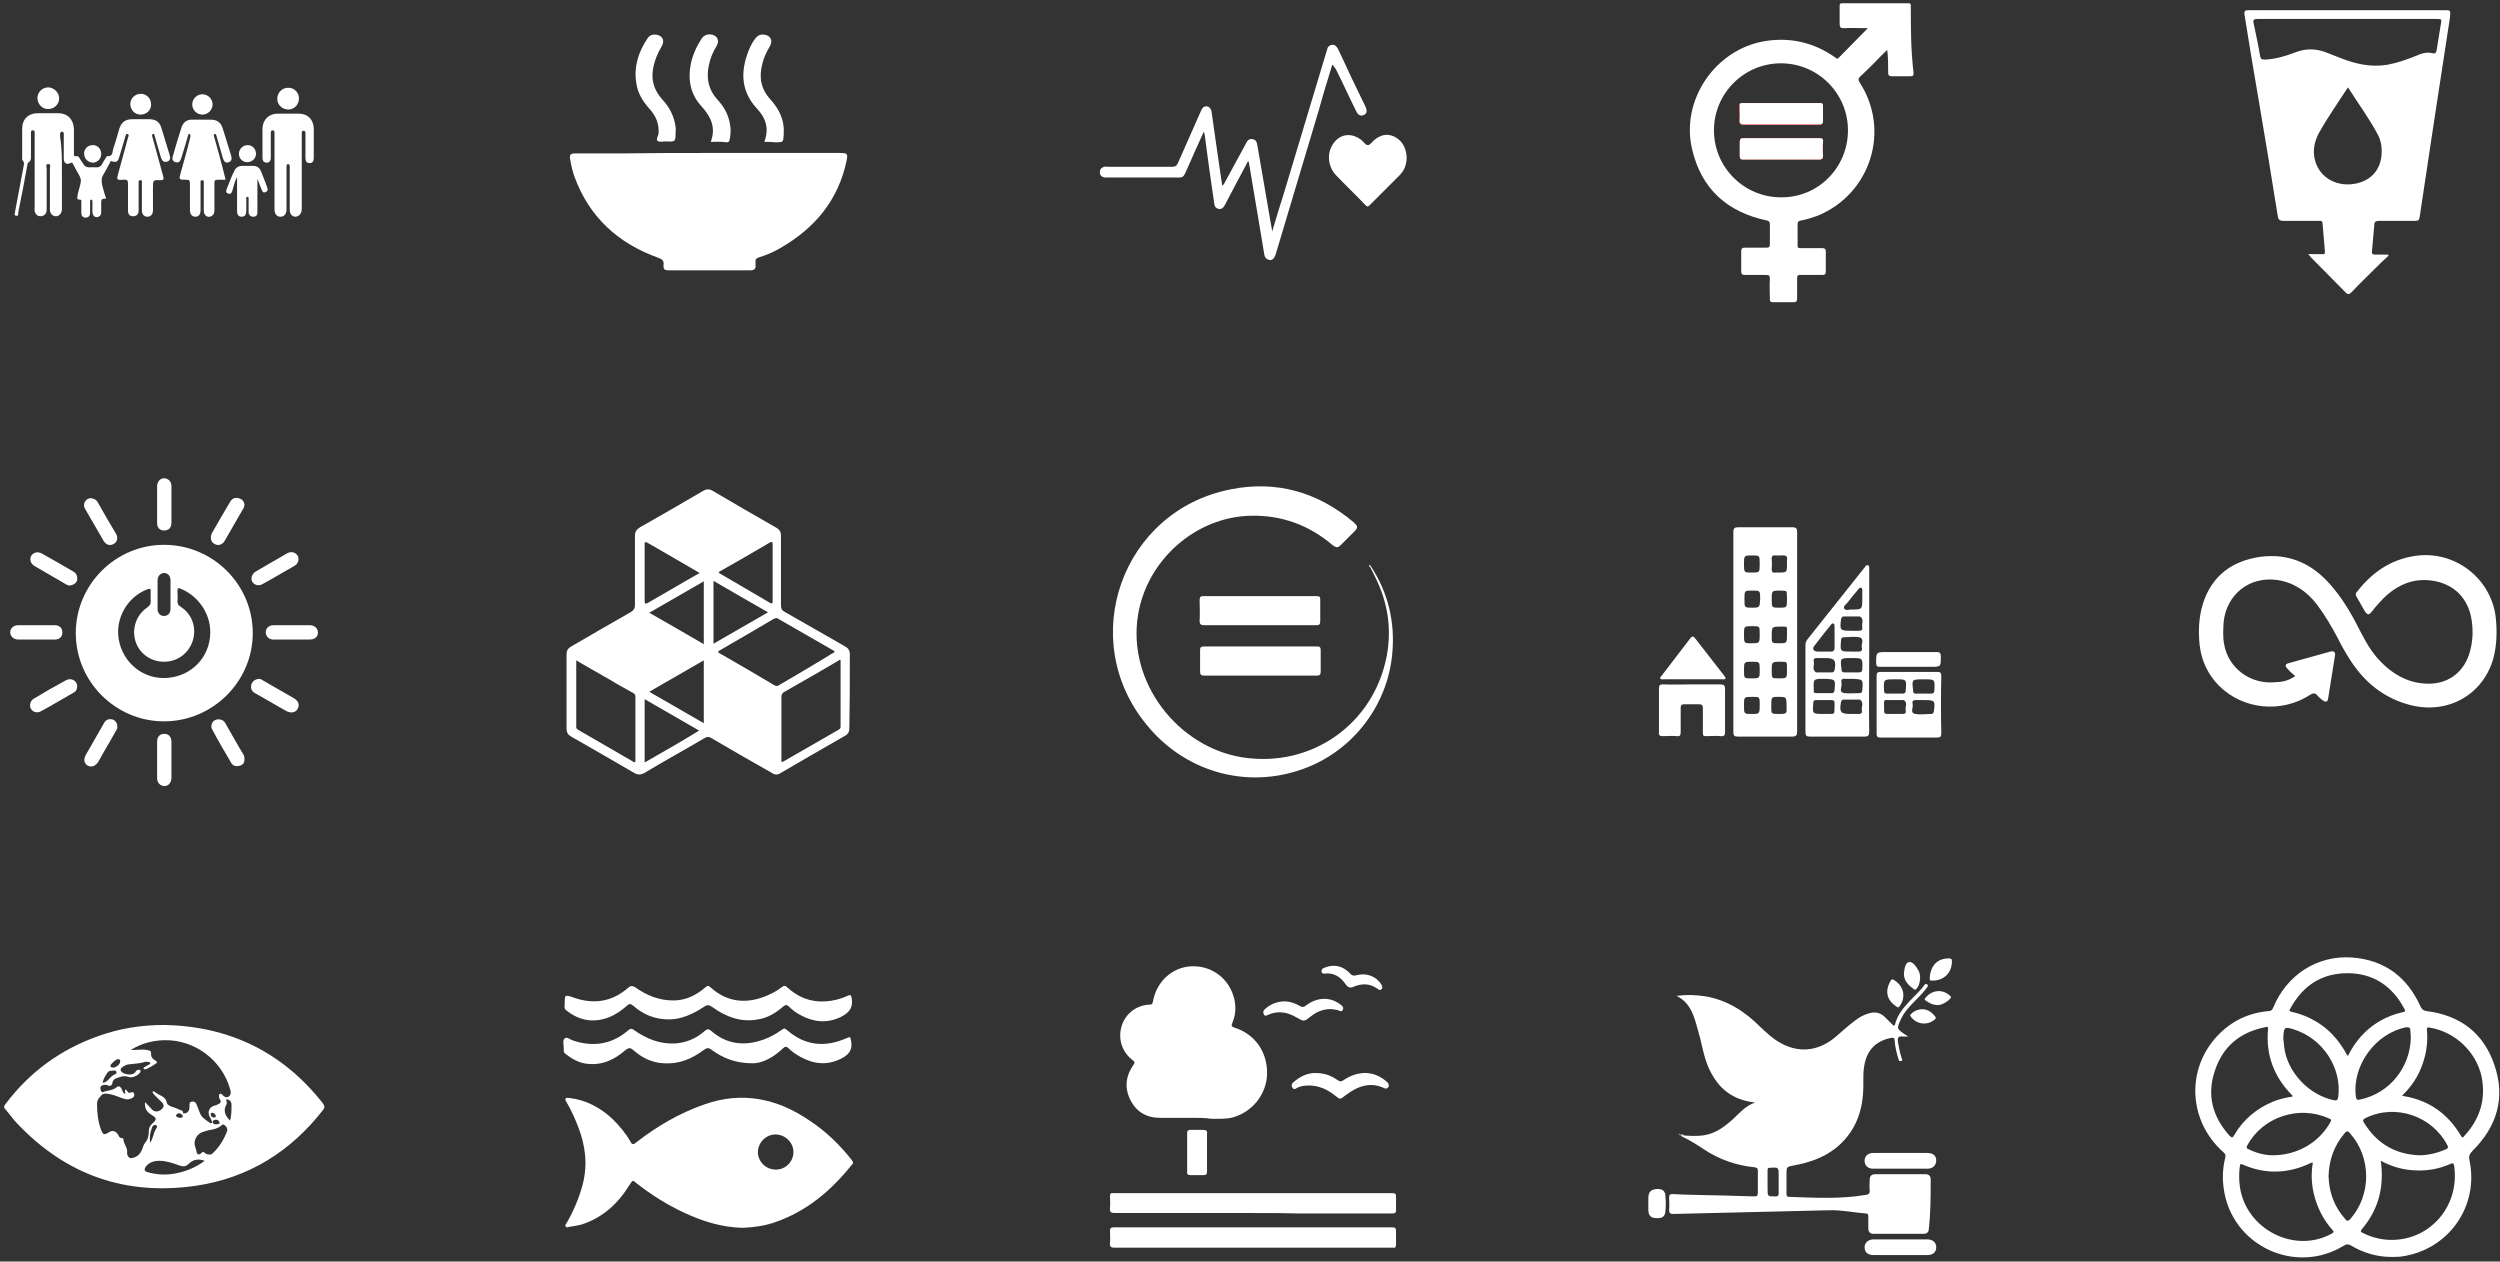 <?xml version="1.0" encoding="UTF-8"?>
<svg width="541px" height="273px" viewBox="0 0 541 273" version="1.1" xmlns="http://www.w3.org/2000/svg" xmlns:xlink="http://www.w3.org/1999/xlink">
    <rect x="0" y="0" width="541" height="273" fill="#333333" stroke="none"/>
    <!-- Generator: Sketch 46 (44423) - http://www.bohemiancoding.com/sketch -->
    <title>Slice</title>
    <desc>Created with Sketch.</desc>
    <defs></defs>
    <g id="Page-1" stroke="none" stroke-width="1" fill="none" fill-rule="evenodd">
        <g id="Web-update" transform="translate(-836, -1467)" fill-rule="nonzero">
            <g id="Group" transform="translate(836, 1467)">
                <g transform="translate(3, 18)" id="Shape">
                    <path d="M10.4,19.2 C10.4,21.7 10.4,24.2 10.4,26.7 C10.4,26.9 10.4,27.2 10.4,27.4 C10.3,28.2 9.8,28.8 9.1,28.8 C8.4,28.8 7.8,28.2 7.8,27.4 C7.8,24.5 7.8,21.5 7.8,18.6 C7.8,18.2 8.1,17.4 7.4,17.5 C6.8,17.5 7.1,18.2 7.1,18.6 C7.1,21.4 7.1,24.2 7.1,27 C7.1,27.3 7.1,27.7 7,28 C6.8,28.5 6.3,28.8 5.8,28.8 C5.2,28.8 4.8,28.5 4.6,28 C4.4,27.6 4.5,27.2 4.5,26.8 C4.5,21.7 4.5,16.6 4.5,11.6 C4.5,11.4 4.5,11.2 4.5,11 C4.5,10.7 4.6,10.2 4.1,10.2 C3.6,10.2 3.7,10.7 3.7,11 C3.7,12.6 3.7,14.3 3.7,15.9 C3.7,16.4 3.7,16.8 3.2,17.1 C2.9,17.3 3,17.6 2.9,17.8 C2.3,21.1 1.7,24.4 1,27.7 C0.9,28.1 1.1,28.8 0.5,28.7 C-0.1,28.6 0.3,28 0.3,27.6 C0.9,24.4 1.5,21.2 2.1,18 C2.2,17.6 2.3,17.1 1.9,16.7 C1.7,16.5 1.8,16.2 1.8,15.9 C1.8,13.9 1.8,11.9 1.8,9.9 C1.8,7.8 3.1,6.5 5.2,6.5 C6.7,6.5 8.2,6.5 9.6,6.5 C11.6,6.5 12.9,7.8 13,9.9 C13,11.7 13,13.5 13,15.2 C13,15.5 12.9,15.9 13.5,15.8 C13.8,15.7 14.1,16 14.2,16.2 C14.4,16.6 14.7,16.9 14.9,17.3 C15.3,18 15.8,18.3 16.6,18.2 C16.9,18.2 17.3,18.2 17.6,18.2 C18.4,18.3 18.9,18 19.2,17.3 C19.4,17 19.6,16.6 19.8,16.3 C19.9,16.1 20.1,15.8 20.2,15.8 C21.5,15.9 21.3,14.8 21.5,14.2 C22,12.8 22.4,11.3 22.8,9.9 C23.3,8.4 24.1,7.8 25.7,7.8 C26.9,7.8 28.1,7.8 29.3,7.8 C30.6,7.8 31.5,8.3 31.9,9.6 C32.5,11.5 33.1,13.5 33.7,15.5 C33.9,16.1 33.9,16.8 33.1,17 C32.3,17.2 32,16.6 31.8,16 C31.4,14.5 30.9,13 30.5,11.5 C30.4,11.3 30.4,10.8 30.1,11 C29.8,11.1 29.9,11.5 30,11.7 C30.8,14.5 31.5,17.3 32.3,20.1 C32.5,20.8 32.4,21 31.7,21 C30.1,20.9 30.1,21 30.1,22.6 C30.1,24.2 30.1,25.9 30.1,27.5 C30.1,28.4 29.6,28.9 28.9,28.9 C28.2,28.9 27.7,28.4 27.7,27.5 C27.7,25.5 27.7,23.6 27.7,21.6 C27.7,21.4 27.9,21 27.4,21 C26.9,21 27,21.4 27,21.6 C27,23.4 27,25.2 27,26.9 C27,27.1 27,27.4 27,27.6 C27,28.3 26.6,28.8 25.8,28.8 C25,28.8 24.7,28.3 24.7,27.6 C24.7,25.7 24.7,23.8 24.7,21.9 C24.7,21.1 24.6,20.8 23.7,20.9 C22.2,21 22.2,20.9 22.6,19.5 C23.3,16.9 24,14.4 24.7,11.8 C24.8,11.5 25,11.1 24.6,11 C24.2,10.9 24.2,11.4 24.1,11.6 C23.7,13.1 23.2,14.6 22.8,16 C22.5,17 22.2,17.2 21.2,16.9 C20.9,16.8 20.8,17 20.8,17.2 C20.3,18.1 19.8,19.1 19.2,20.1 C18.9,20.7 19,21.3 19.1,22 C19.3,22.9 19.6,23.7 19.8,24.5 C19.9,24.7 20.1,25.1 19.6,25 C18.9,25 18.9,25.4 18.9,25.9 C18.9,26.6 18.9,27.3 18.9,28 C18.9,28.5 18.6,28.9 18,29 C17.4,29 17.1,28.6 17,28 C17,27.2 17,26.4 17,25.6 C17,25.4 17,25.2 16.8,25.2 C16.5,25.2 16.5,25.4 16.5,25.6 C16.5,26.4 16.5,27.2 16.5,28 C16.5,28.6 16.3,29 15.6,29.1 C14.9,29.1 14.6,28.7 14.6,28.1 C14.6,27.3 14.6,26.6 14.6,25.8 C14.6,25.6 14.7,25.2 14.3,25.2 C13.4,25.2 13.8,24.7 13.8,24.3 C13.8,24.2 13.8,24.2 13.8,24.1 C14.9,20 14.8,21.4 12.8,17.5 C12.7,17.2 12.6,17.1 12.2,17.3 C11.4,17.7 10.8,17.3 10.8,16.3 C10.8,14.7 10.8,13.2 10.8,11.6 C10.8,11.4 10.8,11.1 10.8,10.9 C10.8,10.7 10.7,10.5 10.4,10.5 C10.1,10.5 10.1,10.7 10,10.9 C10,11.1 10,11.4 10,11.6 C10.4,14 10.4,16.6 10.4,19.2 Z" fill="#FFFFFF"></path>
                    <path d="M56.4,19.1 C56.4,16.5 56.4,14 56.4,11.4 C56.4,11.2 56.4,11 56.4,10.8 C56.4,10.5 56.4,10.2 56,10.2 C55.6,10.2 55.6,10.6 55.6,10.8 C55.6,11.3 55.6,11.7 55.6,12.2 C55.6,13.5 55.6,14.8 55.6,16.1 C55.6,16.7 55.4,17.2 54.7,17.2 C54,17.2 53.8,16.7 53.8,16.1 C53.8,14 53.8,11.8 53.8,9.7 C53.9,7.9 55.2,6.6 57,6.6 C58.6,6.6 60.1,6.6 61.7,6.6 C63.6,6.6 64.9,7.9 64.9,9.9 C64.9,11.9 64.9,14 64.9,16 C64.9,16.7 64.8,17.3 64,17.3 C63.2,17.3 63.1,16.7 63.1,16 C63.1,14.4 63.1,12.8 63.1,11.2 C63.1,10.9 63.2,10.3 62.7,10.3 C62.2,10.3 62.3,10.8 62.3,11.1 C62.3,16.3 62.3,21.5 62.3,26.7 C62.3,26.9 62.3,27.2 62.3,27.4 C62.2,28.3 61.7,28.8 61,28.9 C60.2,28.9 59.7,28.3 59.7,27.4 C59.7,24.5 59.7,21.6 59.7,18.7 C59.7,18.5 59.7,18.3 59.7,18.1 C59.7,17.9 59.7,17.6 59.4,17.5 C59,17.5 59,17.8 59,18.1 C59,19.6 59,21.1 59,22.6 C59,24.2 59,25.7 59,27.3 C59,28.3 58.5,28.9 57.7,28.9 C56.9,28.9 56.4,28.3 56.4,27.3 C56.4,24.6 56.4,21.9 56.4,19.1 Z" fill="#FFFFFF"></path>
                    <path d="M45.8,20.9 C45.2,20.9 44.7,20.9 44.1,20.9 C43.5,20.9 43.4,21.1 43.4,21.6 C43.4,23.5 43.4,25.5 43.4,27.4 C43.4,28 43.3,28.5 42.7,28.8 C41.9,29.2 41.1,28.6 41.1,27.6 C41.1,25.7 41.1,23.8 41.1,21.9 C41.1,21.7 41.1,21.5 41.1,21.3 C41.1,21.1 41,21 40.7,21 C40.4,21 40.4,21.2 40.4,21.4 C40.4,21.9 40.4,22.4 40.4,22.9 C40.4,24.4 40.4,26 40.4,27.5 C40.4,28.4 40,28.9 39.3,28.9 C38.6,28.9 38.1,28.4 38.1,27.5 C38.1,25.6 38.1,23.7 38.1,21.8 C38.1,21.1 38,20.9 37.3,20.9 C35.7,20.9 35.7,20.9 36.1,19.4 C36.8,16.9 37.5,14.5 38.1,12 C38.2,11.8 38.2,11.6 38.2,11.4 C38.2,11.2 38.2,11 38,11 C37.8,11 37.7,11.1 37.7,11.3 C37.5,12.1 37.2,12.9 37,13.7 C36.7,14.6 36.5,15.4 36.2,16.3 C36,16.9 35.7,17.3 35,17.1 C34.3,16.9 34.2,16.4 34.4,15.8 C35,13.7 35.6,11.6 36.3,9.5 C36.7,8.4 37.5,7.8 38.8,7.9 C40.1,7.9 41.3,7.9 42.6,7.9 C44,7.9 44.8,8.5 45.2,9.8 C45.8,11.7 46.4,13.7 47,15.6 C47.2,16.2 47.2,16.9 46.5,17.1 C45.7,17.4 45.4,16.8 45.2,16.1 C44.8,14.6 44.3,13.1 43.9,11.6 C43.8,11.4 43.8,10.9 43.5,11 C43.1,11.1 43.3,11.5 43.4,11.8 C44.2,14.7 45,17.5 45.7,20.4 C45.7,20.5 45.8,20.7 45.8,20.9 Z" fill="#FFFFFF"></path>
                    <path d="M52.7,20.6 C52.7,22.6 52.7,24.7 52.7,26.7 C52.7,27.1 52.7,27.5 52.7,28 C52.7,28.6 52.4,28.9 51.8,28.9 C51.2,28.9 50.8,28.5 50.8,27.9 C50.8,27 50.8,26.1 50.8,25.2 C50.8,25 50.9,24.6 50.5,24.6 C50.2,24.6 50.3,25 50.3,25.2 C50.3,26 50.3,26.8 50.3,27.6 C50.3,28.3 50.1,28.9 49.3,28.9 C48.5,28.9 48.3,28.3 48.3,27.7 C48.3,25.3 48.3,22.9 48.3,20.3 C47.7,21.4 47.6,22.3 47.3,23.2 C47.2,23.6 47,24.1 46.4,23.9 C45.8,23.7 45.9,23.3 46.1,22.8 C46.6,21.5 47.1,20.2 47.7,19 C48,18.3 48.6,17.9 49.4,17.9 C50.2,17.9 51,17.9 51.8,17.9 C52.6,17.9 53.2,18.3 53.5,19.1 C53.9,20.2 54.4,21.3 54.8,22.5 C55,23 55,23.4 54.4,23.6 C53.8,23.8 53.8,23.3 53.6,23 C53.3,22.2 53,21.5 52.7,20.7 C52.8,20.5 52.7,20.6 52.7,20.6 Z" fill="#FFFFFF"></path>
                    <path d="M9.8,3.3 C9.8,4.6 8.7,5.6 7.4,5.6 C6.1,5.6 5.1,4.5 5.1,3.2 C5.1,1.9 6.2,0.9 7.5,0.9 C8.8,1 9.8,2.1 9.8,3.3 Z" fill="#FFFFFF"></path>
                    <path d="M61.7,3.3 C61.7,4.6 60.7,5.7 59.4,5.7 C58.1,5.7 57,4.7 57,3.4 C57,2.1 58,1 59.3,1 C60.6,0.9 61.7,2 61.7,3.3 Z" fill="#FFFFFF"></path>
                    <path d="M27.5,2.3 C28.7,2.3 29.7,3.3 29.7,4.6 C29.7,5.9 28.7,6.8 27.4,6.8 C26.2,6.8 25.2,5.8 25.2,4.5 C25.2,3.3 26.2,2.3 27.5,2.3 Z" fill="#FFFFFF"></path>
                    <path d="M40.8,6.8 C39.6,6.8 38.6,5.8 38.6,4.6 C38.6,3.4 39.6,2.4 40.8,2.4 C42,2.4 43,3.4 43,4.6 C43,5.8 42,6.8 40.8,6.8 Z" fill="#FFFFFF"></path>
                    <path d="M50.5,17.1 C49.5,17.1 48.7,16.3 48.7,15.3 C48.7,14.3 49.5,13.4 50.6,13.4 C51.6,13.4 52.4,14.2 52.4,15.3 C52.4,16.3 51.5,17.1 50.5,17.1 Z" fill="#FFFEFF"></path>
                    <path d="M15.2,15.2 C15.2,14.2 16,13.4 17.1,13.4 C18.1,13.4 18.9,14.2 18.9,15.3 C18.9,16.4 18.1,17.2 17,17.2 C15.9,17.1 15.2,16.2 15.2,15.2 Z" fill="#FFFFFF"></path>
                </g>
                <g transform="translate(123, 7)" id="Shape" fill="#FFFFFF">
                    <path d="M30.3,26.1 C39.8,26.1 49.3,26.1 58.8,26.1 C60.4,26.1 60.5,26.3 60.2,27.8 C58.4,36.3 53.4,42.3 46,46.6 C44.5,47.5 42.9,48.2 41.2,48.7 C40.7,48.9 40.4,49.1 40.5,49.7 C40.5,49.9 40.5,50.1 40.5,50.3 C40.6,51.2 40.2,51.5 39.3,51.5 C35.9,51.5 32.5,51.5 29.1,51.5 C26.7,51.5 24.2,51.5 21.8,51.5 C20.8,51.5 20.5,51.3 20.6,50.3 C20.7,49.4 20.3,49.1 19.5,48.8 C10.8,45.7 4.5,40 1.3,31.2 C0.9,30 0.6,28.8 0.4,27.6 C0.2,26.5 0.4,26.2 1.5,26.2 C5,26.2 8.5,26.2 11.9,26.2 C18.1,26.1 24.2,26.1 30.3,26.1 Z"></path>
                    <path d="M42.4,23.7 C43.5,20.8 42.7,18.5 40.8,16.5 C37.5,12.9 37.2,8.9 38.8,4.5 C39.2,3.4 39.7,2.3 40.4,1.4 C40.9,0.7 41.5,0.4 42.4,0.5 C43.8,0.7 44.3,1.8 43.6,3 C42.9,4.2 42.3,5.4 42,6.7 C41.2,9.6 41.6,12.2 43.7,14.5 C45.6,16.6 46.8,19 46.6,21.9 C46.6,22 46.6,22 46.6,22.1 C46.5,23.8 46.5,23.8 44.8,23.8 C44,23.7 43.3,23.7 42.4,23.7 Z"></path>
                    <path d="M21,23.6 C20.4,23.6 19.7,23.8 19.3,23.5 C18.9,23.2 19.4,22.5 19.5,22 C19.7,19.8 18.9,18 17.5,16.5 C16.1,14.9 15,13.2 14.7,11 C14.1,7.4 15.2,4.1 17.2,1.2 C17.6,0.6 18.3,0.4 19,0.5 C20.4,0.7 20.9,1.8 20.2,3 C19.3,4.5 18.6,6.2 18.3,8 C17.9,10.5 18.6,12.6 20.3,14.5 C21.9,16.2 22.9,18.2 23.2,20.5 C23.2,20.8 23.3,21.2 23.2,21.5 C23.2,23.7 23.2,23.7 21,23.6 Z"></path>
                    <path d="M30.8,23.7 C32,20.6 30.8,18.2 28.8,16 C26.4,13.4 25.8,10.2 26.5,6.8 C26.9,4.9 27.7,3.1 28.8,1.4 C29.3,0.6 30.2,0.3 31.1,0.5 C32.3,0.8 32.7,1.8 32.1,2.9 C31.3,4.2 30.7,5.6 30.4,7.1 C29.8,9.9 30.3,12.4 32.2,14.5 C33.7,16.1 34.7,17.9 35,20.1 C35.2,21.1 35.1,22.1 34.9,23.2 C34.8,23.6 34.7,23.8 34.2,23.8 C33,23.6 31.9,23.7 30.8,23.7 Z"></path>
                </g>
                <g transform="translate(238, 9)" id="Shape" fill="#FFFFFF">
                    <path d="M50.3,5 C49.3,8.3 48.3,11.5 47.4,14.8 C44.3,25.2 41.2,35.5 38.1,45.9 C38,46.2 37.9,46.5 37.7,46.8 C37.4,47.2 37,47.4 36.5,47.2 C35.9,47 35.7,46.6 35.6,46.1 C35.2,43.9 34.9,41.7 34.5,39.5 C33.8,35.1 33,30.8 32.3,26.4 C32.3,26.3 32.2,26.1 32.2,25.9 C31.9,26 31.8,26.4 31.7,26.6 C30.2,29.4 28.7,32.2 27.2,35.1 C26.9,35.7 26.5,36.4 25.7,36.2 C24.8,36 24.8,35.3 24.7,34.6 C24,29.8 23.3,25 22.7,20.2 C22.7,20 22.6,19.9 22.5,19.5 C21.3,22.1 20.2,24.6 19.1,27.1 C17.9,29.8 18.3,29.4 15.5,29.4 C10.9,29.4 6.3,29.4 1.7,29.4 C1.5,29.4 1.2,29.4 1,29.4 C0.4,29.3 5.68434189e-14,28.9 5.68434189e-14,28.3 C5.68434189e-14,27.7 0.3,27.3 0.9,27.1 C1.2,27 1.5,27.1 1.8,27.1 C6.4,27.1 11,27.1 15.7,27.1 C16.3,27.1 16.6,26.9 16.9,26.3 C18.5,22.6 20.2,18.9 21.8,15.2 C22,14.8 22.1,14.5 22.4,14.2 C23.2,13.7 24.1,14.2 24.2,15.3 C24.8,19.3 25.3,23.3 25.9,27.2 C26.1,28.5 26.3,29.8 26.5,31.2 C26.9,30.9 27,30.5 27.2,30.2 C28.7,27.5 30.1,24.8 31.6,22.1 C31.9,21.5 32.2,21 33,21.1 C33.8,21.2 34,21.8 34.1,22.5 C35.1,28.3 36.1,34.1 37.1,39.9 C37.2,40.2 37.2,40.5 37.3,41.1 C38.1,38.5 38.8,36 39.6,33.6 C42.8,23.1 45.9,12.5 49.1,2 C49.1,1.9 49.2,1.8 49.2,1.7 C49.3,1.1 49.7,0.8 50.2,0.7 C50.8,0.6 51.2,1 51.5,1.5 C52.5,3.6 53.5,5.7 54.5,7.9 C55.5,10 56.5,12 57.5,14.1 C57.9,15 57.8,15.6 57.1,15.9 C56.4,16.2 55.9,15.9 55.5,15.1 C54,12.1 52.6,9 51.1,6 C50.7,5.5 50.6,5.2 50.3,5 Z"></path>
                    <path d="M66.4,25 C66.4,26.8 65.8,28 64.8,29 C62.7,31.1 60.5,33.3 58.4,35.4 C58,35.8 57.8,35.7 57.5,35.4 C55.4,33.2 53.2,31.1 51.1,28.9 C49.5,27.2 49.1,24.7 50.2,22.6 C51.6,20 54.3,19.5 56.6,21.3 C57.1,21.7 57.5,22.4 58,22.4 C58.5,22.4 58.9,21.7 59.4,21.3 C60.7,20.2 62.2,19.8 63.8,20.6 C65.7,21.6 66.3,23.3 66.4,25 Z"></path>
                </g>
                <g transform="translate(365, 0)" id="Shape">
                    <path d="M11.4,26.1 C11.5,25 11.4,24 11.4,22.9 C11.4,22.4 11.5,22.3 12,22.3 C17.6,22.3 23.2,22.3 28.8,22.3 C29.2,22.3 29.4,22.4 29.4,22.9 C29.4,24 29.4,25 29.4,26.1 C29.4,26.8 29.2,27 28.6,27 C25.9,27 23.1,27 20.4,27 C17.7,27 15,27 12.2,27 C11.6,26.9 11.4,26.7 11.4,26.1 Z" fill="#FFFFFF"></path>
                    <path d="M29.5,30.7 C29.4,31.7 29.4,32.6 29.5,33.6 C29.5,34.3 29.3,34.5 28.7,34.5 C24.3,34.5 19.8,34.5 15.4,34.5 C14.3,34.5 13.3,34.5 12.2,34.5 C11.6,34.5 11.5,34.3 11.5,33.8 C11.5,32.8 11.5,31.7 11.5,30.7 C11.5,30.1 11.7,29.9 12.3,29.9 C15,29.9 17.8,29.9 20.5,29.9 C23.2,29.9 25.9,29.9 28.7,29.9 C29.3,29.9 29.5,30.1 29.5,30.7 Z" fill="#FFFFFF"></path>
                    <path d="M48.5,1.3 C48.5,0.8 48.4,0.7 47.9,0.7 C43.2,0.7 38.4,0.7 33.7,0.7 C33.1,0.7 33.1,0.9 33.1,1.4 C33.1,2.7 33.1,3.9 33.1,5.2 C33.1,5.9 33.3,6.1 34,6.1 C35.7,6 37.4,6.1 39.2,6.1 C37,8.3 35,10.4 32.9,12.5 C32.5,12.9 32.3,12.5 32.1,12.4 C27.5,9.2 22.5,8 16.9,8.9 C6.1,10.7 -1.4,21.8 1.2,32.4 C3.2,40.9 8.8,45.9 17.3,47.7 C17.8,47.8 18,48 18,48.5 C18,49.9 18,51.3 18,52.8 C18,53.4 17.9,53.6 17.2,53.6 C15.6,53.6 14.1,53.6 12.5,53.6 C12,53.6 11.8,53.8 11.8,54.3 C11.8,55.8 11.8,57.2 11.8,58.7 C11.8,59.3 12,59.5 12.6,59.5 C14.1,59.5 15.6,59.5 17.1,59.5 C17.8,59.5 18,59.6 18,60.3 C17.9,61.7 18,63.2 18,64.7 C18,65.2 18.1,65.4 18.7,65.4 C20.1,65.4 21.6,65.4 23.1,65.4 C23.7,65.4 23.9,65.2 23.9,64.6 C23.9,63.2 23.9,61.8 23.9,60.3 C23.9,59.6 24.1,59.4 24.8,59.5 C26.3,59.5 27.8,59.5 29.3,59.5 C29.8,59.5 30.1,59.4 30.1,58.8 C30.1,57.4 30.1,55.9 30.1,54.4 C30.1,53.9 29.9,53.7 29.4,53.7 C27.8,53.7 26.2,53.7 24.6,53.7 C24.1,53.7 24,53.6 24,53.1 C24,51.6 24,50.1 24,48.6 C24,48 24.2,47.8 24.8,47.7 C26,47.5 27.1,47.1 28.3,46.7 C39.8,42 44.2,28.2 37.4,17.8 C37.1,17.3 37.1,17 37.5,16.6 C38.5,15.7 39.4,14.8 40.3,13.9 C41.3,12.9 42.3,11.8 43.4,10.8 C43.6,12.5 43.6,14.1 43.6,15.7 C43.6,16.3 43.8,16.5 44.4,16.5 C45.7,16.5 47.1,16.5 48.4,16.5 C48.9,16.5 49.1,16.4 49.1,15.8 C48.5,10.8 48.5,6.1 48.5,1.3 Z M20.4,42.7 C12.4,42.7 5.9,36.2 5.9,28.2 C5.9,20.2 12.4,13.7 20.4,13.7 C28.4,13.7 34.9,20.2 34.9,28.2 C34.9,36.3 28.4,42.8 20.4,42.7 Z" fill="#FFFFFF"></path>
                    <path d="M11.4,26.1 C11.5,25 11.4,24 11.4,22.9 C11.4,22.4 11.5,22.3 12,22.3 C17.6,22.3 23.2,22.3 28.8,22.3 C29.2,22.3 29.4,22.4 29.4,22.9 C29.4,24 29.4,25 29.4,26.1 C29.4,26.8 29.2,27 28.6,27 C25.9,27 23.1,27 20.4,27 C17.7,27 15,27 12.2,27 C11.6,26.9 11.4,26.7 11.4,26.1 Z" fill="#E8422F"></path>
                    <path d="M29.5,33.6 C29.5,34.3 29.3,34.5 28.7,34.5 C24.3,34.5 19.8,34.5 15.4,34.5 C14.3,34.5 13.3,34.5 12.2,34.5 C11.6,34.5 11.5,34.3 11.5,33.8 C11.5,32.8 11.5,31.7 11.5,30.7 C11.5,30.1 11.7,29.9 12.3,29.9 C15,29.9 17.8,29.9 20.5,29.9 C23.2,29.9 25.9,29.9 28.7,29.9 C29.4,29.9 29.6,30.1 29.5,30.8 C29.4,31.7 29.4,32.7 29.5,33.6 Z" fill="#E8422F"></path>
                    <path d="M28.7,26.9 C26,26.9 23.2,26.9 20.5,26.9 C17.8,26.9 15.1,26.9 12.3,26.9 C11.7,26.9 11.5,26.7 11.5,26.1 C11.6,25 11.5,24 11.5,22.9 C11.5,22.4 11.6,22.3 12.1,22.3 C17.7,22.3 23.3,22.3 28.9,22.3 C29.3,22.3 29.5,22.4 29.5,22.9 C29.5,24 29.5,25 29.5,26.1 C29.5,26.7 29.4,26.9 28.7,26.9 Z" fill="#FFFFFF"></path>
                    <path d="M29.5,33.6 C29.5,34.3 29.3,34.5 28.7,34.5 C24.3,34.5 19.8,34.5 15.4,34.5 C14.3,34.5 13.3,34.5 12.2,34.5 C11.6,34.5 11.5,34.3 11.5,33.8 C11.5,32.8 11.5,31.7 11.5,30.7 C11.5,30.1 11.7,29.9 12.3,29.9 C15,29.9 17.8,29.9 20.5,29.9 C23.2,29.9 25.9,29.9 28.7,29.9 C29.4,29.9 29.6,30.1 29.5,30.8 C29.4,31.7 29.4,32.7 29.5,33.6 Z" fill="#FFFFFF"></path>
                </g>
                <path d="M528.9,2.2 L487,2.2 C486.8,2.2 486.6,2.2 486.5,2.2 C485.9,2.2 485.6,2.4 485.7,3.1 C486.7,9.3 487.7,15.5 488.8,21.8 C490.2,30.1 491.6,38.4 492.9,46.7 C493,47.5 493.3,47.8 494.2,47.8 C496.7,47.8 499.3,47.8 501.8,47.8 C502.2,47.8 502.5,47.7 502.6,48.3 C502.8,50.3 502.9,52.3 503.1,54.3 C503.2,54.9 503,55.1 502.4,55 C501.5,55 500.6,55 499.5,55 C499.8,55.3 499.9,55.5 500.1,55.7 C502.6,58.2 505.1,60.8 507.6,63.3 C508.1,63.8 508.4,63.7 508.8,63.3 C510.9,61.1 513.1,59 515.3,56.8 C515.8,56.3 516.4,55.8 516.9,55.3 C516.8,55.2 516.8,55.1 516.7,55.1 C515.8,55.1 514.9,55.1 514.1,55.1 C513.5,55.1 513.2,55 513.3,54.3 C513.5,52.4 513.6,50.6 513.8,48.7 C513.8,48 514.1,47.8 514.8,47.8 C517.2,47.8 519.7,47.8 522.1,47.8 C523.5,47.8 523.5,47.8 523.7,46.4 C524.7,39.5 525.8,32.7 526.8,25.8 C527.9,18.4 529.1,11 530.2,3.6 C530.3,2.2 530.3,2.2 528.9,2.2 Z M509.4,39.8 C505.5,40.4 502,38.4 501,34.8 C500.4,32.7 500.8,30.7 501.8,28.8 C503.7,25.4 505.9,22.3 508.1,18.9 C510.3,22.4 512.7,25.6 514.6,29.2 C515.1,30.2 515.4,31.3 515.4,32.5 C515.5,36.5 513.2,39.2 509.4,39.8 Z M528.2,5.2 C527.9,7.1 527.6,8.9 527.3,10.8 C527.2,11.4 527,11.7 526.3,11.5 C525.1,11.2 523.9,11.6 522.8,12.1 C520.8,12.9 518.8,13.6 516.7,14 C513.2,14.6 509.9,13.9 506.6,12.6 C505.4,12.1 504.2,11.7 503,11.2 C500.9,10.5 498.9,10.5 496.8,11.3 C494.7,12.1 492.5,12.8 490.1,12.9 C489.5,12.9 489.2,12.8 489.1,12.2 C488.7,9.8 488.2,7.5 487.7,5.1 C487.5,4.3 487.7,4.1 488.6,4.1 C495.1,4.1 501.5,4.1 508,4.1 C514.4,4.1 520.9,4.1 527.3,4.1 C528.4,4.1 528.4,4.2 528.2,5.2 Z" id="Shape" fill="#FFFFFF"></path>
                <g transform="translate(2, 103)" id="Shape" fill="#FFFFFF">
                    <path d="M33.5,14.9 C23,14.9 14.4,23.5 14.4,34 C14.4,44.5 23,53.1 33.5,53.1 C44,53.1 52.7,44.5 52.7,34 C52.7,23.5 44.1,14.9 33.5,14.9 Z M32.1,22.6 C32.1,21.7 32.7,21 33.5,21 C34.3,21 34.9,21.6 34.9,22.6 C34.9,23.6 34.9,24.7 34.9,25.7 C34.9,26.7 34.9,27.8 34.9,28.8 C34.9,29.7 34.3,30.3 33.5,30.3 C32.7,30.3 32.1,29.7 32.1,28.8 C32.1,26.8 32.1,24.7 32.1,22.6 Z M43.5,34 C43.4,39.2 39.5,43.3 34.2,43.7 C29.1,44.1 24.6,40.5 23.7,35.4 C22.9,30.9 25.5,26.3 29.7,24.6 C30.4,24.3 30.7,24.3 30.6,25.2 C30.6,25.6 30.6,25.9 30.6,26.3 C30.6,26.5 30.6,26.7 30.6,26.9 C30.7,27.6 30.4,28.1 29.8,28.5 C27.5,30.1 26.5,33 27.3,35.7 C28.1,38.4 30.6,40.2 33.5,40.2 C36.4,40.2 38.8,38.4 39.7,35.7 C40.6,32.9 39.6,29.9 37.1,28.3 C36.6,28 36.4,27.7 36.4,27.1 C36.5,26.4 36.4,25.6 36.4,24.9 C36.4,24.2 36.6,24.2 37.1,24.4 C41,26 43.6,29.9 43.5,34 Z"></path>
                    <path d="M50.9,6.1 C50.9,6.7 50.7,7 50.5,7.3 C49.2,9.5 48,11.7 46.7,13.9 C46.2,14.9 45.2,15.2 44.4,14.7 C43.6,14.3 43.4,13.3 43.9,12.3 C45.2,10 46.5,7.8 47.8,5.6 C48.2,4.9 48.8,4.6 49.6,4.8 C50.5,5 50.8,5.6 50.9,6.1 Z"></path>
                    <path d="M13.2,23.7 C12.8,23.7 12.5,23.6 12.2,23.4 C10,22.1 7.7,20.8 5.5,19.5 C4.6,19 4.3,18 4.8,17.2 C5.3,16.5 6.2,16.3 7.1,16.8 C9.4,18.1 11.7,19.4 13.9,20.7 C14.6,21.1 14.8,21.8 14.7,22.6 C14.4,23.3 13.8,23.6 13.2,23.7 Z"></path>
                    <path d="M23.4,54.3 C23.4,54.7 23.2,55 23,55.3 C21.8,57.5 20.5,59.6 19.3,61.8 C18.7,62.8 17.8,63.1 17,62.7 C16.2,62.2 16,61.3 16.6,60.3 C17.9,58 19.2,55.8 20.5,53.5 C20.9,52.7 21.6,52.5 22.4,52.7 C23.1,53 23.4,53.6 23.4,54.3 Z"></path>
                    <path d="M54,43.9 C54.4,43.9 54.7,44.1 55,44.3 C57.2,45.6 59.4,46.8 61.6,48.1 C62.6,48.7 62.9,49.5 62.4,50.4 C62,51.2 61,51.4 60,50.9 C57.7,49.6 55.5,48.3 53.2,47 C52.4,46.6 52.2,45.9 52.4,45.1 C52.7,44.3 53.3,44 54,43.9 Z"></path>
                    <path d="M17.7,4.8 C18.3,4.9 18.8,5.1 19.1,5.6 C20.4,7.9 21.7,10.2 23.1,12.5 C23.6,13.3 23.4,14.3 22.6,14.7 C21.8,15.2 20.9,14.9 20.4,14 C19.1,11.7 17.7,9.4 16.4,7.1 C15.8,6.1 16.5,4.8 17.7,4.8 Z"></path>
                    <path d="M62.6,18 C62.6,18.6 62.3,19.1 61.8,19.4 C59.5,20.7 57.2,22.1 54.8,23.4 C54,23.9 53,23.6 52.6,22.9 C52.2,22.2 52.5,21.2 53.3,20.7 C55.6,19.4 57.9,18 60.2,16.7 C61.3,16.1 62.6,16.8 62.6,18 Z"></path>
                    <path d="M50.9,61.5 C50.9,62 50.6,62.5 49.9,62.7 C49.2,62.9 48.5,62.8 48.1,62.2 C46.7,59.8 45.2,57.3 43.9,54.8 C43.5,54.1 43.9,53.1 44.6,52.8 C45.3,52.5 46.3,52.7 46.7,53.4 C48.1,55.8 49.4,58.2 50.8,60.5 C50.9,60.8 50.9,61.1 50.9,61.5 Z"></path>
                    <path d="M14.7,45.5 C14.7,46.1 14.5,46.6 13.9,46.9 C11.6,48.2 9.3,49.6 6.9,50.9 C6.1,51.4 5.1,51.1 4.7,50.4 C4.3,49.7 4.5,48.7 5.3,48.2 C7.6,46.8 9.9,45.5 12.3,44.2 C13.4,43.6 14.7,44.3 14.7,45.5 Z"></path>
                    <path d="M35.1,61.4 C35.1,62.7 35.1,64 35.1,65.3 C35.1,66.3 34.5,67.1 33.6,67.1 C32.7,67.1 32,66.4 32,65.4 C32,62.8 32,60.2 32,57.5 C32,56.4 32.6,55.8 33.6,55.8 C34.5,55.8 35.1,56.5 35.1,57.5 C35.1,58.8 35.1,60.1 35.1,61.4 Z"></path>
                    <path d="M61.2,35.4 C59.9,35.4 58.5,35.4 57.2,35.4 C56.2,35.4 55.6,34.8 55.5,33.9 C55.5,33 56.1,32.3 57.2,32.3 C59.8,32.3 62.4,32.3 65.1,32.3 C66.1,32.3 66.8,33 66.8,33.9 C66.8,34.8 66.1,35.4 65,35.4 C63.8,35.4 62.5,35.4 61.2,35.4 Z"></path>
                    <path d="M5.9,35.4 C4.6,35.4 3.3,35.4 2,35.4 C1,35.4 0.3,34.8 0.2,33.9 C0.2,33 0.9,32.3 1.9,32.3 C4.5,32.3 7.1,32.3 9.8,32.3 C10.9,32.3 11.5,32.9 11.5,33.9 C11.5,34.8 10.9,35.4 9.8,35.4 C8.6,35.4 7.2,35.4 5.9,35.4 Z"></path>
                    <path d="M35.1,6.2 C35.1,7.5 35.1,8.8 35.1,10.1 C35.1,11.2 34.5,11.8 33.5,11.8 C32.6,11.8 32,11.2 32,10.2 C32,7.5 32,4.9 32,2.2 C32,1.2 32.7,0.5 33.5,0.5 C34.4,0.5 35.1,1.2 35.1,2.2 C35.1,3.6 35.1,4.9 35.1,6.2 Z"></path>
                </g>
                <path d="M183.9,141.6 C183.9,140.8 183.6,140.3 182.9,139.9 C178.5,137.4 174.2,134.9 169.8,132.4 C169.2,132.1 169,131.7 169,131 C169,126 169,121 169,115.9 C169,115.1 168.7,114.6 168,114.2 C163.4,111.6 158.8,108.9 154.2,106.2 C153.5,105.8 152.9,105.8 152.2,106.2 C147.6,108.9 143.1,111.5 138.5,114.1 C137.7,114.6 137.4,115.1 137.4,116 C137.4,121 137.4,125.9 137.4,130.9 C137.4,131.6 137.2,132 136.6,132.4 C132.2,134.9 127.9,137.4 123.6,139.9 C122.9,140.3 122.6,140.8 122.6,141.6 C122.6,144.3 122.6,147 122.6,149.7 C122.6,152.3 122.6,155 122.6,157.6 C122.6,158.5 122.9,159 123.6,159.4 C128.2,162 132.8,164.7 137.3,167.3 C138,167.7 138.6,167.7 139.4,167.3 C143.7,164.7 148.1,162.3 152.5,159.7 C153,159.4 153.4,159.4 153.9,159.7 C158.3,162.3 162.7,164.8 167.1,167.3 C167.7,167.7 168.3,167.7 168.9,167.3 C173.5,164.6 178.2,161.9 182.9,159.2 C183.6,158.8 183.8,158.3 183.8,157.5 C183.9,152.3 183.9,147 183.9,141.6 Z M137.5,164.7 C137.5,164.8 137.5,164.8 137.4,164.9 C137.1,165 137,164.8 136.8,164.7 C133,162.5 129.2,160.3 125.4,158.1 C125.1,157.9 124.7,157.8 124.7,157.3 C124.7,152.6 124.7,147.8 124.7,142.9 C127.2,144.4 129.6,145.7 132,147.1 C133.6,148.1 135.3,149 136.9,149.9 C137.3,150.1 137.5,150.3 137.5,150.8 C137.5,155.4 137.5,160 137.5,164.7 Z M139.5,117.9 C139.5,117.4 139.5,117.1 140.2,117.5 C143.9,119.6 147.6,121.8 151.4,124 C151,124.2 150.8,124.4 150.5,124.5 C147.1,126.5 143.7,128.4 140.3,130.4 C139.7,130.7 139.5,130.8 139.5,130 C139.5,126 139.5,122 139.5,117.9 Z M139.5,165 L139.5,151.3 C143.5,153.6 147.3,155.8 151.3,158.1 C147.4,160.5 143.5,162.7 139.5,165 Z M152.3,156.5 C148.3,154.2 144.5,152 140.5,149.7 C144.5,147.4 148.3,145.2 152.3,142.9 L152.3,156.5 Z M152.3,139.4 C148.4,137.1 144.5,134.9 140.5,132.6 C144.5,130.3 148.3,128.1 152.3,125.8 L152.3,139.4 Z M166.6,117.4 C167,117.2 167.2,117.2 167.2,117.7 C167.2,121.8 167.2,126 167.2,130.1 C167.2,130.5 167.1,130.7 166.7,130.5 C163,128.3 159.3,126.2 155.6,124 C155.6,124 155.6,123.9 155.5,123.8 C159.2,121.7 162.9,119.6 166.6,117.4 Z M154.4,125.7 C158.3,128 162.2,130.2 166.2,132.5 C162.2,134.8 158.4,137 154.4,139.3 L154.4,125.7 Z M168.7,148.2 C168.4,148.4 168.1,148.6 167.6,148.3 C163.6,145.9 159.6,143.6 155.6,141.3 C155.5,141.3 155.5,141.2 155.4,141.1 C155.5,140.8 155.8,140.7 156,140.6 C159.8,138.4 163.6,136.2 167.3,134 C167.7,133.8 168,133.6 168.4,133.9 C172.4,136.2 176.4,138.5 180.4,140.8 C180.5,140.8 180.5,140.9 180.6,141 C180.5,141.3 180.3,141.3 180.1,141.4 C176.4,143.7 172.6,145.9 168.7,148.2 Z M181.5,157.9 C177.5,160.2 173.5,162.5 169.5,164.8 C169.4,164.8 169.3,164.9 169.1,164.9 L169.1,158 C169.1,155.6 169.1,153.2 169.1,150.8 C169.1,150.4 169.2,150.1 169.6,149.8 C173.6,147.5 177.7,145.2 181.7,142.8 C181.7,142.8 181.8,142.8 181.9,142.8 C181.9,143.1 181.9,143.3 181.9,143.6 C181.9,148 181.9,152.4 181.9,156.7 C181.9,157.3 182,157.6 181.5,157.9 Z" id="Shape" fill="#FFFFFF"></path>
                <g transform="translate(240, 105)" id="Shape">
                    <path d="M56.7,17.6 C60.4,23.3 61.9,29.6 61.3,36.3 C60.3,48.1 52.1,58.3 40.8,61.8 C28.9,65.6 16.1,61.7 8.1,51.8 C-7.1,33.3 2.8,5.5 26.3,0.9 C36.2,-1.1 45.2,1.5 52.9,8 C53.9,8.9 53.9,9.2 53,10.1 C52.1,11 51.2,11.9 50.3,12.8 C49.5,13.6 49.2,13.6 48.3,12.9 C43.2,8.6 37.4,6.5 30.8,6.6 C18.8,6.8 8.3,16.1 6.3,27.9 C3.8,42.6 14.9,56.7 28.9,58.9 C43.8,61.2 57.3,51.7 60.1,36.9 C61.2,30.9 60.3,25.2 57.5,19.7 C57.2,19 56.8,18.3 56.5,17.7 C56.4,17.6 56.5,17.6 56.7,17.6 Z" fill="#FFFFFF"></path>
                    <path d="M32.7,30.3 C28.7,30.3 24.7,30.3 20.6,30.3 C19.9,30.3 19.6,30.1 19.6,29.4 C19.7,27.9 19.6,26.4 19.6,24.9 C19.6,24.3 19.7,24 20.4,24 C28.6,24 36.7,24 44.9,24 C45.6,24 45.7,24.2 45.7,24.8 C45.7,26.3 45.7,27.9 45.7,29.4 C45.7,30.1 45.5,30.3 44.8,30.3 C40.8,30.3 36.7,30.3 32.7,30.3 Z" fill="#FFFFFF"></path>
                    <path d="M32.7,41.2 C28.7,41.2 24.6,41.2 20.6,41.2 C19.9,41.2 19.7,41 19.7,40.3 C19.7,38.7 19.7,37.2 19.7,35.6 C19.7,35.1 19.9,34.9 20.4,34.9 C28.6,34.9 36.8,34.9 45.1,34.9 C45.7,34.9 45.8,35.2 45.8,35.7 C45.8,37.2 45.8,38.8 45.8,40.3 C45.8,41 45.6,41.2 44.9,41.2 C40.8,41.2 36.7,41.2 32.7,41.2 Z" fill="#FFFFFF"></path>
                    <path d="M56.7,17.6 C56.6,17.7 56.6,17.7 56.5,17.8 C56.4,17.6 56.1,17.4 56.3,17.3 C56.5,17.1 56.6,17.5 56.7,17.6 Z" fill="#F9D5E5"></path>
                </g>
                <g transform="translate(358, 114)" id="Shape" fill="#FFFFFF">
                    <path d="M30.9,22.8 C30.9,15.6 30.9,8.4 30.9,1.1 C30.9,0.4 30.7,0.1 29.9,0.1 C26,0.1 22,0.1 18.1,0.1 C17.4,0.1 17.1,0.3 17.1,1.1 C17.1,15.5 17.1,30 17.1,44.4 C17.1,45.2 17.3,45.4 18.1,45.4 C22,45.4 25.9,45.4 29.8,45.4 C30.7,45.4 30.9,45.1 30.9,44.3 C30.9,37.1 30.9,29.9 30.9,22.8 Z M21,40.5 C19.4,40.5 19.4,40.5 19.4,38.6 C19.4,36.8 19.4,36.8 21.2,36.8 C22.8,36.8 22.8,36.8 22.8,38.4 C22.8,40.5 22.8,40.5 21,40.5 Z M21,32.8 C19.4,32.8 19.4,32.8 19.4,31.1 C19.4,29.2 19.4,29.2 21.2,29.2 C22.8,29.2 22.8,29.2 22.8,31 C22.8,32.8 22.8,32.8 21,32.8 Z M21,25.2 C19.4,25.2 19.4,25.2 19.4,23.3 C19.4,21.5 19.4,21.5 21.2,21.5 C22.8,21.5 22.8,21.5 22.8,23.1 C22.8,25.2 22.8,25.2 21,25.2 Z M21.1,17.5 C19.5,17.5 19.5,17.5 19.5,15.6 C19.5,13.8 19.5,13.8 21.2,13.8 C22.9,13.8 22.9,13.8 22.9,15.6 C22.8,17.5 22.8,17.5 21.1,17.5 Z M21.1,9.9 C19.4,9.9 19.4,9.9 19.4,8.1 C19.4,6.2 19.4,6.2 21.2,6.2 C22.8,6.2 22.8,6.2 22.8,8 C22.8,9.9 22.8,9.9 21.1,9.9 Z M26.9,40.5 C25.3,40.5 25.3,40.5 25.3,38.9 C25.3,36.8 25.3,36.8 26.8,36.8 C28.6,36.8 28.6,36.8 28.6,38.7 C28.7,40.5 28.7,40.5 26.9,40.5 Z M28.7,31 C28.7,32.8 28.7,32.8 26.9,32.8 C25.4,32.8 25.4,32.8 25.4,31.2 C25.4,29.2 25.4,29.2 27.4,29.2 C28.7,29.2 28.7,29.2 28.7,30.5 L28.7,31 Z M26.9,25.2 C25.4,25.2 25.4,25.2 25.4,23.7 C25.4,21.6 25.4,21.6 27.5,21.6 C28.9,21.6 28.7,21.5 28.7,22.8 C28.7,23 28.7,23.2 28.7,23.4 C28.7,25.2 28.7,25.2 26.9,25.2 Z M28.7,15.3 C28.7,15.4 28.7,15.6 28.7,15.7 C28.7,17.5 28.7,17.5 27,17.5 C25.4,17.5 25.4,17.5 25.4,15.7 C25.4,13.8 25.4,13.8 27.3,13.8 C28.9,13.9 28.6,13.7 28.7,15.3 Z M28.7,7.3 C28.7,7.5 28.7,7.8 28.7,8 C28.7,9.9 28.7,9.9 26.8,9.9 C26.6,9.9 26.4,9.9 26.2,9.9 C25.5,10 25.4,9.7 25.4,9.1 C25.4,8.4 25.5,7.8 25.4,7.1 C25.3,6.3 25.7,6.1 26.3,6.2 C26.7,6.2 27.1,6.2 27.6,6.2 C28.4,6.1 28.9,6.3 28.7,7.3 Z"></path>
                    <path d="M46.5,26.9 C46.5,21 46.5,15.1 46.5,9.2 C46.5,8.9 46.6,8.5 46.2,8.3 C45.8,8.2 45.7,8.6 45.5,8.8 C41.4,14 37.2,19.2 33.1,24.4 C32.8,24.8 32.7,25.2 32.7,25.6 C32.7,31.9 32.7,38.1 32.7,44.4 C32.7,45.2 32.9,45.4 33.7,45.4 C37.6,45.4 41.6,45.4 45.5,45.4 C46.3,45.4 46.5,45.1 46.5,44.4 C46.4,38.6 46.5,32.8 46.5,26.9 Z M34.6,25.8 C35.8,24.2 37,22.7 38.3,21.1 C38.7,20.7 39,21 39,21.4 C39,22.2 39,23.1 39,23.9 C39,24.7 39,25.4 39,26.2 C39,26.8 38.7,27 38.2,27 C37.2,27 36.3,27 35.3,27 C34.5,27 34.1,26.4 34.6,25.8 Z M36.6,40.5 C34.2,40.5 34.2,40.5 34.4,38.1 C34.4,37.6 34.6,37.5 35.1,37.5 C36.2,37.5 37.2,37.5 38.3,37.5 C38.9,37.5 39,37.7 39,38.3 C38.9,41 39.4,40.4 36.6,40.5 Z M39,35.3 C39,35.7 38.8,36 38.4,36 C37.3,36 36.2,36 35.1,36 C34.6,36 34.4,35.8 34.5,35.3 C34.5,35.3 34.5,35.2 34.5,35.2 C34.4,32.9 34.4,32.9 36.8,32.9 L36.9,32.9 C39.2,33 39.2,33 39,35.3 Z M39,31 C38.9,31.4 38.7,31.5 38.4,31.5 C37.3,31.5 36.2,31.5 35.1,31.5 C35.1,31.5 35,31.5 35,31.5 C34,30.9 34.7,29.9 34.5,29.2 C34.4,28.8 34.5,28.4 35.1,28.4 C35.6,28.4 36.2,28.4 36.7,28.4 C36.8,28.4 36.9,28.4 37,28.4 C39,28.4 39.4,28.9 39,31 Z M41.8,16.4 C42.5,15.5 43.2,14.6 44,13.7 C44.2,13.5 44.3,13.1 44.7,13.2 C45.1,13.3 45,13.7 45,14.1 C45,14.6 45,15.1 45,15.5 C45,17.9 45,17.9 42.6,17.9 C42.1,17.9 41.4,18.2 41.1,17.7 C40.8,17.2 41.5,16.8 41.8,16.4 Z M40.4,20 C40.5,19.6 40.7,19.4 41,19.4 C42.1,19.4 43.2,19.4 44.3,19.4 C44.4,19.4 44.4,19.4 44.5,19.4 C45.5,20 44.8,21 45,21.8 C45.1,22.3 44.8,22.5 44.3,22.5 C43.8,22.5 43.2,22.5 42.7,22.5 C42.7,22.5 42.6,22.5 42.6,22.5 C40.2,22.5 40.1,22.4 40.4,20 Z M44.9,39.7 C45,40.1 44.9,40.5 44.3,40.5 C43.7,40.5 43.2,40.5 42.6,40.5 L42.6,40.5 L42.4,40.5 C40.3,40.5 40,40.1 40.4,37.9 C40.5,37.5 40.7,37.4 41,37.4 C42.1,37.4 43.2,37.4 44.3,37.4 C44.4,37.4 44.4,37.4 44.5,37.4 C45.4,38 44.8,39 44.9,39.7 Z M45,35.3 C45,35.8 44.8,36 44.3,36 C43.3,36 42.2,36.1 41.2,36 C39.7,35.8 40.7,34.6 40.5,33.9 C40.4,33.4 40.4,32.8 41.2,32.9 C41.7,32.9 42.2,32.9 42.7,32.9 L42.8,32.9 C45.2,33 45.2,33 45,35.3 Z M42.7,28.4 L42.7,28.4 C45.1,28.4 45.1,28.4 45,30.8 C45,31.3 44.8,31.5 44.3,31.5 C43.2,31.5 42.1,31.5 41.1,31.5 C40.7,31.5 40.5,31.3 40.5,30.9 C40.5,30.9 40.5,30.8 40.5,30.8 C40.2,28.4 40.2,28.4 42.7,28.4 Z M44.9,26.1 C45,26.5 45,27 44.3,27 C43.8,27 43.2,27 42.7,27 L42.6,27 C40.2,27 40.2,27 40.4,24.6 C40.4,24.2 40.5,23.9 41,23.9 C42.1,23.9 43.3,23.7 44.3,23.9 C45.6,24.2 44.7,25.4 44.9,26.1 Z"></path>
                    <path d="M62.1,32.3 C62.1,31.6 61.9,31.4 61.2,31.4 C57.1,31.4 53,31.4 49,31.4 C48.3,31.4 48.1,31.6 48.1,32.3 C48.1,34.4 48.1,36.4 48.1,38.5 C48.1,40.6 48.1,42.7 48.1,44.8 C48.1,45.4 48.3,45.6 48.9,45.6 C53,45.6 57.1,45.6 61.2,45.6 C61.9,45.6 62.1,45.4 62.1,44.7 C62,40.5 62,36.4 62.1,32.3 Z M54.4,39.8 C54.5,40.2 54.3,40.5 53.8,40.5 C53.2,40.5 52.7,40.5 52.1,40.5 L52.1,40.5 C52,40.5 52,40.5 51.9,40.5 C49.3,40.4 49.8,41 49.7,38.1 C49.7,37.6 49.9,37.4 50.3,37.5 C51.4,37.5 52.5,37.5 53.7,37.5 C53.8,37.5 53.9,37.5 54,37.5 C54.9,38.1 54.2,39 54.4,39.8 Z M54.4,35.4 C54.4,35.9 54.2,36.1 53.7,36.1 C52.6,36.1 51.5,36.1 50.4,36.1 C49.8,36.1 49.7,35.9 49.7,35.3 C49.6,33 49.6,33 52.1,33 L52.2,33 C54.6,33 54.6,33 54.4,35.4 Z M58.3,33 L58.3,33 C60.8,33 60.7,33 60.6,35.4 C60.6,35.9 60.4,36.1 59.9,36.1 C58.8,36.1 57.7,36.1 56.6,36.1 C56.1,36.1 56,35.9 56,35.4 C55.7,33 55.7,33 58.3,33 Z M60.5,39.9 C60.4,40.3 60.3,40.5 59.9,40.5 C58.8,40.5 57.6,40.7 56.5,40.5 C55.2,40.3 56.1,39.1 55.9,38.4 C55.8,38 55.8,37.5 56.5,37.5 C57.1,37.5 57.6,37.5 58.2,37.5 L58.4,37.5 C60.7,37.5 60.8,37.6 60.5,39.9 Z"></path>
                    <path d="M8.2,34.1 C10.2,34.1 12.2,34.1 14.3,34.1 C15,34.1 15.3,34.3 15.3,35.1 C15.3,38.2 15.3,41.3 15.3,44.4 C15.3,45.1 15.1,45.4 14.4,45.3 C13.3,45.2 12.3,45.3 11.2,45.3 C10.6,45.3 10.5,45.2 10.5,44.6 C10.5,42.8 10.5,41 10.5,39.3 C10.5,38.6 10.3,38.4 9.6,38.4 C8.6,38.4 7.5,38.4 6.5,38.4 C5.9,38.4 5.7,38.6 5.7,39.2 C5.7,41 5.7,42.8 5.7,44.5 C5.7,45.1 5.5,45.4 4.9,45.3 C3.9,45.2 2.8,45.3 1.8,45.3 C1.2,45.3 0.9,45.1 1,44.5 C1,41.3 1,38.2 1,35 C1,34.3 1.2,34.1 1.9,34.1 C4.1,34.2 6.1,34.1 8.2,34.1 Z"></path>
                    <path d="M8.2,33 C6.1,33 4,33 2,33 C1.7,33 1.4,33.1 1.3,32.8 C1.2,32.5 1.4,32.4 1.6,32.2 C3.7,29.5 5.7,26.8 7.8,24.1 C8.2,23.6 8.5,23.7 8.8,24.1 C10.9,26.8 13,29.5 15.1,32.2 C15.2,32.4 15.5,32.6 15.4,32.8 C15.3,33.1 14.9,33 14.7,33 C12.4,33 10.3,33 8.2,33 Z"></path>
                    <path d="M55,30.3 C52.9,30.3 50.9,30.3 48.8,30.3 C48.2,30.3 48,30.1 48,29.5 C48,27.1 48,27.1 50.3,27.1 C53.9,27.1 57.4,27.1 61,27.1 C61.8,27.1 62,27.3 62,28.1 C62,30.3 62,30.3 59.8,30.3 C58.3,30.3 56.6,30.3 55,30.3 Z"></path>
                </g>
                <path d="M496.7,146.3 C496.1,145.8 495.5,145.3 495,144.7 C494.4,144.1 494.5,143.7 495.3,143.5 C498.3,142.7 501.3,141.8 504.3,141 C505,140.8 505.4,141.1 505.3,141.8 C504.8,144.9 504.3,148.1 503.8,151.2 C503.7,151.9 503.3,152 502.7,151.6 C502.2,151.2 501.8,150.9 501.4,150.4 C500.9,149.9 500.6,150 500,150.3 C493.8,154.4 485.4,153.6 480.2,148.4 C477.8,146 476.4,143 476,139.6 C475.7,136.6 475.8,133.6 476.7,130.7 C478.6,124.6 483,121.4 489.1,120.5 C495.1,119.7 500.1,121.8 504.1,126.3 C506.8,129.3 508.8,132.7 510.6,136.3 C511.9,138.8 513.2,141.2 515.2,143.2 C517.7,145.8 520.8,147.6 524.4,147.9 C529.5,148.4 533.4,145.6 534.6,140.6 C535.2,138.2 535.2,135.7 534.7,133.3 C533.7,128.9 530.5,126.1 525.9,125.6 C522.3,125.2 519.3,126.4 516.6,128.7 C515.4,129.8 514.3,131 513.3,132.3 C512.6,133.2 512.3,133.1 511.7,132.2 C511.1,131.2 510.6,130.2 510,129.2 C509.7,128.8 509.7,128.4 510.1,128 C513.3,123.9 517.3,121.1 522.6,120.3 C531.2,119 539.2,125.2 540.1,133.8 C540.4,136.8 540.3,139.8 539.5,142.7 C537.2,150.4 529.7,154.6 521.7,152.6 C516.1,151.2 511.8,147.8 508.7,143 C507.7,141.5 506.8,139.9 506,138.3 C504.6,135.6 503.1,133.1 501.3,130.7 C499.1,127.9 496.3,126 492.7,125.5 C486.7,124.7 481.8,128.7 481.2,134.6 C481.1,136.2 481,137.8 481.3,139.4 C482.2,144.7 487.2,148.3 492.7,147.6 C494,147.6 495.4,147.2 496.7,146.3 Z" id="Shape" fill="#FFFFFF"></path>
                <g transform="translate(0, 221)" id="Shape" fill="#FFFFFF">
                    <path d="M69.9,17.8 C61.2,6.7 49.7,1.1 35.6,0.8 C30.5,0.8 25.7,1.6 21.3,3.2 C13.1,6.1 6.4,11 1.2,17.9 C0.8,18.4 0.8,18.7 1.2,19.1 C2.1,20.1 2.8,21.2 3.7,22.1 C14.3,33.3 27.2,37.8 42.4,35.6 C53.8,33.9 62.9,28.2 69.9,19.2 C70.3,18.7 70.3,18.4 69.9,17.8 Z M25.5,8.2 C25.9,8.2 26.1,8.4 26,8.7 C26,9.4 24.9,10.2 24.2,10 C24,9.9 23.9,9.9 23.9,9.6 C24,9.2 25.1,8.2 25.5,8.2 Z M23.2,11.2 C23.4,10.8 23.8,10.7 24.2,10.7 C24.6,10.7 25.1,10.5 25.2,11 C25.3,11.4 24.8,11.5 24.6,11.6 C24.1,11.9 23.7,12.4 23.3,12.8 C23,13 22.8,13.3 22.2,13.3 C22.4,12.4 22.8,11.8 23.2,11.2 Z M30.8,27.6 C30.4,28.7 29.7,29.4 28.6,29.6 C28.1,29.7 27.8,29.5 27.6,29 C27.5,28.8 27.5,28.6 27.5,28.5 C27.7,27.4 26.7,26.5 26.7,25.5 C26.7,25.4 26.6,25.3 26.6,25.3 C25.7,25.4 25.7,24.6 25.3,24.2 C24.8,23.7 24.3,23.6 23.6,24 C22.5,24.7 22.3,24.6 21.8,23.3 C21.2,21.6 21,19.8 21,17.9 C21,17.5 21.1,17.1 21.3,16.8 C22.2,15.6 22.3,15.5 23.9,15.8 C24.9,16 25.9,16.5 26.9,16.8 C27.6,17 28.2,16.9 28.8,16.5 C29.1,16.2 29.1,15.9 29,15.6 C28.9,15.3 28.6,15.3 28.3,15.4 C27.6,15.8 27.6,14.8 27.1,14.8 C26.9,15.1 27.3,15.4 27,15.7 C26.6,15.5 26.5,15 26.3,14.6 C26,14.1 25.7,13.9 25.2,14.3 C24.4,15 23.3,14.9 22.4,15.3 C22.1,15.5 21.9,15.2 21.8,14.9 C21.7,14.5 21.6,14.1 22.1,13.9 C22.5,13.7 23,13.7 23.4,13.9 C23.8,14.1 24.2,13.9 24.3,13.5 C24.4,12.3 25.4,12.3 26.2,12 C26.7,11.8 27.4,11.9 28,12.1 C28.7,12.3 30.2,11.6 30.4,10.9 C30.5,10.5 30.2,10.5 30,10.5 C29.5,10.5 29.4,10.9 29.1,11.2 C28.5,11.8 26.6,11.5 26.2,10.8 C26,10.5 26.1,10.2 26.4,10 C26.9,9.6 27.5,9.3 28.1,9.3 C29.2,9.2 30.3,9.1 31.4,8.8 C31.6,8.7 31.8,8.8 32,8.8 C32.2,8.8 32.4,8.8 32.5,9 C32.6,9.2 32.4,9.3 32.2,9.4 C31.9,9.6 31.6,9.7 31.3,9.9 C31.1,10 31,10.1 31.1,10.3 C31.2,10.4 31.4,10.4 31.5,10.4 C32.3,10.1 33.1,9.6 33.8,9.1 C34.2,8.8 33.8,8.6 33.6,8.5 C33,8.1 32.6,7.7 32.7,6.9 C32.7,6.3 32.2,6.3 31.7,6.2 C30.6,6 29.5,6.3 28.3,6.2 C30.6,4.8 32.9,4.2 35.4,4.1 C42,3.9 48,8.3 49.8,14.7 C49.8,14.8 49.9,15 49.9,15.1 C50,15.6 49.9,16 49.5,16.3 C49,16.6 48.6,16.4 48.2,16 C48,15.8 47.9,15.6 47.6,15.7 C47.3,15.9 47.4,16.2 47.4,16.4 C47.4,16.6 47.5,16.8 47.6,16.9 C47.9,17.4 47.8,17.7 47.3,17.9 C47,18.1 46.7,18.2 46.3,18.3 C45.3,18.6 44.9,19.6 45.3,20.5 C45.5,20.9 45.7,21.2 45.8,21.5 C45.9,21.7 45.9,21.9 45.8,22 C45.6,22.1 45.5,22.1 45.3,21.9 C44.4,21.3 43.5,20.7 43.2,19.7 C43,19.1 42.7,18.5 42.5,17.9 C42.3,17.5 42,17.3 41.5,17.4 C41,17.5 41,17.8 41,18.3 C41.1,19.4 40.5,20.1 39.6,19.9 C39.7,19.4 39.3,19.3 39,19.2 C38.4,18.9 37.8,18.7 37.2,18.5 C36.7,18.3 36.2,18.1 36.1,17.6 C35.8,16.1 34.3,16.1 33.4,15.2 C33.3,15.1 33.1,15.2 33.1,15.2 C32.9,15.4 33.1,15.5 33.2,15.7 C33.7,16.3 34.3,16.8 34.9,17.4 C35.3,17.8 35.7,18.3 35.1,18.9 C34.5,19.6 33.6,19.7 33,19.2 C32.5,18.7 32,18.1 31.4,17.5 C31.2,18.6 31.7,19.6 32.7,20.2 C34,21 34,21.2 32.9,22.2 C32.5,22.6 32.2,23.1 32.2,23.7 C32.2,24.6 32.1,25.5 31.4,26.3 C31,26.8 31,27.2 30.8,27.6 Z M46.7,21.3 C47.1,21.3 47.4,21.5 47.5,21.9 C47.6,22.3 47.2,22.2 46.9,22.3 C46.5,22.3 46.1,22.3 46,21.8 C46,21.5 46.4,21.3 46.7,21.3 Z M45.6,20.2 C45.5,20 45.7,19.8 45.9,19.8 C46.3,19.8 46.6,20.1 46.7,20.5 C46.7,20.8 46.6,20.8 46.4,20.8 C45.9,20.9 45.7,20.6 45.6,20.2 Z M39.3,20.1 C39.4,20.3 39.8,20.6 39.4,20.8 C39,21 38.7,20.9 38.3,20.7 C38.1,20.6 38,20.4 38.2,20.2 C38.4,19.9 38.8,19.8 39.1,20 C39.2,20.1 39.2,20.1 39.3,20.1 Z M33.7,23.4 C33.2,24.2 33.2,25.2 32.5,26.3 C32.3,25 32.5,24 32.9,23 C33,22.6 33.4,22.3 33.8,22.5 C34.2,22.7 33.9,23.1 33.7,23.4 Z M37.6,33 C35.8,33.3 33.9,33.2 32.1,32.7 C31.2,32.5 31.1,32.1 31.6,31.4 C32.3,30.5 33.4,30.2 34.5,30.2 C36,30.2 37.4,30.7 38.8,31.2 C39.6,31.5 40.2,31.5 40.9,30.8 C41.8,29.9 43,29.7 44.3,30.2 C42.3,31.7 40,32.6 37.6,33 Z M49.1,23.9 C48.4,25.7 47.4,27.3 46,28.6 C45.6,29 44.7,28.9 44.2,28.4 C43.9,28.1 43.7,28.4 43.5,28.6 C42.9,29 42.6,28.8 42.5,28.1 C42.4,27.5 42.1,27 42.1,26.4 C42.1,25.4 42.8,24.3 43.8,24 C44.6,23.7 45.4,23.5 46.1,23.4 C46.6,23.3 47.1,23.1 47.6,22.8 C47.9,22.6 48.2,22.1 48.6,22.5 C49.1,22.8 49.3,23.4 49.1,23.9 Z M49.8,21.5 C48.6,20.4 48.3,19.2 49,18 C49.2,17.6 49,17.3 48.9,16.9 C49.7,16.9 50.1,17.4 50.1,18.1 C50.1,19.1 50.1,20.3 49.8,21.5 Z"></path>
                </g>
                <g transform="translate(121, 213)" id="Shape" fill="#FFFFFF">
                    <path d="M63.3,38 C60.7,34.7 57.7,31.8 54.2,29.5 C47.2,24.7 39.6,23.1 31.4,26 C26,27.9 21.2,30.7 16.7,34.2 C16.1,34.7 15.8,34.8 15.4,34 C14.4,32.2 13,30.6 11.5,29.1 C8.9,26.7 5.8,25 2.2,24.6 C1.9,24.6 1.6,24.5 1.4,24.7 C1.2,25 1.5,25.3 1.6,25.5 C2.6,27.2 3.4,29 4.1,30.8 C5.7,34.9 6.2,39 5.1,43.3 C4.3,46.3 3.1,49.1 1.6,51.7 C1.5,51.9 1.2,52.1 1.4,52.4 C1.6,52.7 1.9,52.6 2.1,52.5 C3,52.4 3.9,52.2 4.8,52 C9.5,50.5 12.8,47.4 15.3,43.3 C15.9,42.4 15.9,42.3 16.8,43.1 C20,45.6 23.5,47.8 27.2,49.5 C31.1,51.3 35.2,52.6 39.7,52.7 C42,52.6 44.4,52.3 46.7,51.5 C53.6,49.1 58.8,44.7 63.3,39.1 C63.8,38.7 63.6,38.4 63.3,38 Z M46.9,40.1 C44.8,40.1 43.1,38.5 43,36.4 C43,34.3 44.7,32.5 46.8,32.5 C48.9,32.5 50.7,34.2 50.7,36.3 C50.7,38.4 49,40.1 46.9,40.1 Z"></path>
                    <path d="M41.9,17.1 C38,17.1 35.4,15.9 33,14.2 C32.4,13.7 32,13.7 31.3,14.2 C28.8,16.1 26,17.3 22.7,17.1 C20.1,17 17.9,15.9 16,14.2 C15.4,13.7 15.1,13.7 14.4,14.2 C12,16.3 9.3,17.6 6,17.2 C4.2,17 2.7,16.1 1.3,15 C0.9,14.7 1,14.2 1,13.8 C1,13.1 0.7,12.2 1.2,11.7 C1.7,11.3 2.4,12 3.1,12.2 C7.4,13.6 11.4,13 14.9,10 C15.4,9.6 15.7,9.5 16.2,9.9 C18.9,11.8 21.8,13 25.2,12.8 C27.6,12.6 29.7,11.7 31.5,10.1 C32,9.7 32.3,9.6 32.8,10 C36.2,13 40.1,13.5 44.4,11.9 C45.7,11.4 47,10.7 48.1,9.9 C48.6,9.5 48.9,9.5 49.3,9.9 C53.2,13.3 57.5,13.7 62.1,11.7 C63.1,11.3 63,11.3 63.2,12.4 C63.5,14.3 62.6,15.3 61,16.1 C58,17.6 55.1,17.3 52.2,15.7 C51.3,15.2 50.4,14.6 49.7,13.9 C49.2,13.4 48.9,13.4 48.4,13.9 C46.2,16 43.8,17.1 41.9,17.1 Z"></path>
                    <path d="M23.8,7.6 C20.6,7.6 18.2,6.5 16.1,4.7 C15.5,4.2 15.2,4.1 14.6,4.7 C12.3,6.7 9.8,8 6.6,7.8 C4.6,7.6 3,6.8 1.5,5.6 C1,5.2 1.2,4.7 1.2,4.3 C1.2,2.2 1.2,2.2 3.2,2.9 C7.5,4.4 11.5,3.8 15,0.7 C15.5,0.3 15.8,0.3 16.4,0.6 C18.9,2.4 21.6,3.5 24.7,3.5 C27.4,3.5 29.6,2.4 31.6,0.7 C32,0.3 32.3,0.2 32.8,0.7 C36.5,4 40.7,4.3 45.1,2.4 C46.2,1.9 47.2,1.4 48.2,0.6 C48.7,0.2 49,0.3 49.4,0.7 C51.7,2.8 54.4,3.9 57.6,3.7 C59.3,3.6 60.9,3.2 62.4,2.5 C63,2.2 63.2,2.3 63.3,3 C63.7,5.1 62.7,6.2 60.9,7.1 C57.9,8.5 55.1,8.2 52.3,6.7 C51.3,6.2 50.4,5.5 49.7,4.8 C49.3,4.4 49,4.4 48.5,4.8 C46.9,6.2 45.1,7.3 43,7.6 C39.3,8.3 36,7 33.1,4.9 C32.4,4.4 32,4.4 31.3,4.9 C28.9,6.5 26.3,7.6 23.8,7.6 Z"></path>
                </g>
                <g transform="translate(240, 209)" id="Shape" fill="#FFFFFF">
                    <path d="M17.9,32.9 C15.6,32.9 13.3,32.9 11,32.9 C8.1,32.9 5.9,31.6 4.6,29 C3.3,26.4 3.6,23.8 5.3,21.4 C5.6,21 5.6,20.8 5.2,20.5 C2.8,18.7 1.9,15.9 2.7,13.1 C3.5,10.4 5.9,8.5 8.8,8.4 C9.4,8.4 9.4,8.1 9.5,7.7 C10.3,3.3 13.8,0.2 18,0.1 C22.4,1.52655666e-15 26.1,2.9 27.1,7.2 C27.5,8.9 27.4,10.6 26.7,12.3 C26.4,12.9 26.5,13.2 27.2,13.4 C31.6,14.8 34.3,18.7 34.2,23.4 C34.1,27.7 31.1,31.6 26.8,32.8 C25.3,33.2 23.7,33.1 22.1,33.1 C20.8,32.9 19.3,32.9 17.9,32.9 C17.9,32.9 17.9,32.9 17.9,32.9 Z"></path>
                    <path d="M31.1,53.5 C21.2,53.5 11.2,53.5 1.3,53.5 C0.4,53.5 0.1,53.3 0.2,52.4 C0.3,51.6 0.2,50.7 0.2,49.9 C0.2,49.3 0.4,49.1 0.9,49.2 C1,49.2 1.2,49.2 1.4,49.2 C21.2,49.2 41.1,49.2 60.9,49.2 C62.1,49.2 62.1,49.2 62.1,50.4 C62.1,51.2 62.1,51.9 62.1,52.7 C62.2,53.4 61.9,53.6 61.2,53.6 C54.7,53.6 48.1,53.6 41.6,53.6 C38.1,53.5 34.6,53.5 31.1,53.5 Z"></path>
                    <path d="M31.1,61 C21.1,61 11.2,61 1.2,61 C0.3,61 0.1,60.7 0.2,59.9 C0.3,59.1 0.2,58.2 0.2,57.4 C0.2,56.8 0.4,56.6 1,56.6 C1.1,56.6 1.3,56.6 1.5,56.6 C21.3,56.6 41.1,56.6 60.9,56.6 C62.1,56.6 62.1,56.6 62.1,57.9 C62.1,58.7 62.1,59.5 62.1,60.3 C62.1,60.9 61.9,61.1 61.4,61 C61.2,61 61,61 60.9,61 C50.9,61 41,61 31.1,61 Z"></path>
                    <path d="M44.6,23.2 C46.5,23.2 48,23.7 49.4,24.7 C49.9,25.1 50.3,25.1 50.8,24.7 C54,22.6 57.3,22.7 60,25 C60.2,25.2 60.5,25.4 60.5,25.7 C60.6,26 60.5,26.2 60.3,26.4 C60.1,26.6 59.9,26.6 59.6,26.5 C56.5,25 53.7,26.1 51.2,28 C49.9,29 50.1,29 48.8,28 C46.8,26.4 44.5,25.6 41.9,26 C41.5,26.1 41.1,26.2 40.7,26.4 C40.4,26.6 40,26.9 39.7,26.4 C39.4,26 39.5,25.5 39.9,25.2 C41.4,23.9 42.9,23.2 44.6,23.2 Z"></path>
                    <path d="M21.2,40.3 C21.2,41.7 21.2,43.1 21.2,44.5 C21.2,45.1 21,45.3 20.4,45.3 C19.5,45.3 18.5,45.3 17.6,45.3 C17.1,45.3 16.8,45.1 16.9,44.6 C16.9,41.8 16.9,39 16.9,36.2 C16.9,35.6 17.2,35.5 17.7,35.5 C18.6,35.5 19.5,35.5 20.3,35.5 C21,35.5 21.3,35.7 21.2,36.4 C21.2,37.6 21.2,38.9 21.2,40.3 Z"></path>
                    <path d="M38,7.7 C39.1,7.7 40.3,8.1 41.3,8.7 C41.8,9 42.1,9 42.6,8.6 C45.1,6.7 47.9,6.7 50.1,8.4 C50.5,8.7 50.8,9 50.6,9.5 C50.3,10.1 49.9,9.7 49.5,9.6 C47.3,9 45.3,9.6 43.6,11 C42.2,12.1 42.2,12.1 40.6,11.2 C38.6,10 36.5,9.6 34.2,10.7 C33.9,10.9 33.6,10.8 33.5,10.5 C33.3,10.1 33.3,9.8 33.7,9.4 C34.8,8.4 36.2,7.7 38,7.7 Z"></path>
                    <path d="M48.6,0 C50,0 51.1,0.6 52.1,1.6 C52.6,2.2 53,2.2 53.7,2 C55.8,1.5 57.8,2.3 58.9,4 C59.1,4.4 59.3,4.8 58.9,5.1 C58.5,5.4 58.3,5.1 58,4.9 C56.4,3.8 54.7,3.8 53,4.5 C52.2,4.9 51.7,4.7 51.2,4 C50.1,2.4 48.6,1.4 46.6,1.7 C46.3,1.7 46,1.6 46,1.3 C45.9,1 46.1,0.6 46.4,0.5 C47.1,0.2 47.8,0 48.6,0 Z"></path>
                </g>
                <g transform="translate(356, 207)" id="Shape">
                    <path d="M61.8,48.2 C61.8,47.5 61.4,47.1 60.7,47.1 C57.1,47.1 53.4,47.1 49.8,47.1 C49,47.1 48.6,47.5 48.6,48.3 C48.6,49 48.5,49.8 48.6,50.5 C48.7,51.4 48.3,51.5 47.6,51.6 C42.2,52.5 36.7,52.2 31.2,52 C30.6,52 30.6,51.7 30.6,51.3 C30.6,49.9 30.6,48.5 30.6,47.1 C30.6,45.5 30.6,45.5 32.2,45.2 C35.4,44.6 38.5,43.6 41.2,41.5 C45.2,38.3 47,34 47.2,29 C47.3,27.3 47.1,25.5 47.4,23.8 C47.9,20.4 49.8,18.3 53.2,17.6 C53.8,17.5 54,17.6 54,18.2 C54.1,19.5 54.4,20.8 54.8,22.1 C54.9,22.4 54.9,22.7 55.4,22.6 C55.8,22.5 55.6,22.2 55.5,21.9 C55.1,20.7 54.9,19.6 54.7,18.4 C54.6,17.6 54.8,17.2 55.6,17.3 C56,17.3 56.3,17.3 56.9,17.3 C56.5,17 56.4,16.9 56.3,16.9 C54.4,15.6 54.4,15.6 55.4,13.5 C55.5,13.2 55.7,13 55.8,12.7 C56.5,11.6 57.3,10.7 58.2,9.8 C59.2,8.8 60.2,7.8 61,6.7 C61.1,6.5 61.4,6.3 61,6 C60.7,5.8 60.6,6 60.4,6.2 C59.5,7.5 58.2,8.6 57.1,9.8 C55.8,11.2 54.6,12.7 54.1,14.6 C54,15.1 53.8,15 53.5,14.7 C53,14.2 52.6,13.8 52.1,13.3 C51,12.1 49.7,11.8 48.1,12.4 C47.1,12.7 46.3,13.2 45.5,13.8 C44,14.9 42.6,16.2 41.2,17.4 C37.4,20.6 33,21 28.8,18.4 C27.3,17.5 26.1,16.3 24.9,15.2 C21.6,11.9 17.8,9.4 13,8.6 C11,8.3 9.1,8.2 6.8,8.5 C9.4,9.8 10.3,12 11,14.4 C11.3,15.5 11.6,16.5 11.9,17.6 C12.5,20.2 13,22.8 14.3,25.2 C16,28.4 18.5,30.5 22.1,31.3 C22.6,31.4 23.1,31.5 23.8,31.6 C21.7,32.3 20.5,33.8 19.1,35.1 C17.2,36.8 15.3,38.3 12.6,38.7 C11.1,38.9 9.6,38.8 8.1,38.7 C7.9,38.6 7.8,38.7 7.9,38.9 C9.6,39.7 11.2,40.7 12.7,41.7 C16,43.9 19.7,45.2 23.7,45.6 C24.3,45.7 24.4,45.9 24.4,46.4 C24.4,48 24.4,49.5 24.4,51.1 C24.4,51.8 24.2,51.9 23.6,51.9 C21.3,51.8 19,51.8 16.7,51.7 C13.1,51.6 9.6,51.6 6,51.4 C5.4,51.4 5.2,51.5 5.2,52.1 C5.2,53 5.3,53.9 5.2,54.8 C5.2,55.5 5.4,55.7 6.1,55.7 C17.3,55.4 28.6,55.2 39.8,54.9 C42.5,54.8 45.1,55.4 47.8,55.6 C48.2,55.6 48.3,55.8 48.3,56.2 C48.3,57.1 48.3,58 48.3,58.8 C48.3,59.6 48.7,60 49.4,60 C53,60 56.7,60 60.3,60 C61,60 61.4,59.6 61.4,58.9 C61.8,55.4 61.8,51.8 61.8,48.2 Z M28.3,51.9 C26.5,51.9 26.5,52 26.5,50.2 C26.5,48.9 26.5,47.6 26.5,46.3 C26.5,45.8 26.6,45.7 27.1,45.7 C28.9,45.6 28.9,45.6 28.9,47.4 L28.9,48.8 C28.9,49.6 28.9,50.4 28.9,51.2 C28.9,51.7 28.8,51.9 28.3,51.9 Z" fill="#FFFFFF"></path>
                    <path d="M55.2,64.6 C53.3,64.6 51.4,64.6 49.5,64.6 C48.2,64.6 47.5,64 47.5,62.9 C47.5,61.9 48.3,61.2 49.5,61.2 C53.3,61.2 57.2,61.2 61,61.2 C62.3,61.2 63,61.9 63,62.9 C63,64 62.3,64.6 61,64.6 C59,64.6 57.1,64.6 55.2,64.6 Z" fill="#FFFFFF"></path>
                    <path d="M55.3,42.5 C57.2,42.5 59.2,42.5 61.1,42.5 C62.3,42.5 63,43.1 63,44.1 C63,45.1 62.3,45.9 61.2,45.9 C57.2,45.9 53.3,45.9 49.3,45.9 C48.2,45.9 47.5,45.2 47.5,44.2 C47.5,43.2 48.2,42.5 49.4,42.5 C51.4,42.5 53.3,42.5 55.3,42.5 Z" fill="#FFFFFF"></path>
                    <path d="M0.7,53.5 C0.7,53.1 0.7,52.7 0.7,52.3 C0.7,50.9 1.3,50.3 2.8,50.3 C3.8,50.3 4.4,50.8 4.4,51.9 C4.5,53 4.5,54.1 4.4,55.1 C4.3,56.3 3.7,56.7 2.3,56.6 C1.3,56.6 0.7,56 0.7,54.9 C0.7,54.5 0.7,54 0.7,53.5 Z" fill="#FFFFFF"></path>
                    <path d="M61.6,4.5 C61.8,1.9 63.3,0.4 65.7,0.4 C66.2,0.4 66.4,0.5 66.4,1 C66.4,3.5 64.7,5.2 62.2,5.2 C61.5,5.3 61.6,4.9 61.6,4.5 Z" fill="#FFFFFF"></path>
                    <path d="M52.4,7.6 C52.4,6.8 52.7,6 53.1,5.3 C53.3,4.9 53.5,4.8 53.9,5.1 C56,6.4 56.5,8.8 55.1,10.7 C54.9,11 54.8,11.1 54.5,10.9 C53.3,10.1 52.4,9.1 52.4,7.6 Z" fill="#FFFFFF"></path>
                    <path d="M56,3.7 C56.1,2.7 56.3,1.3 57.1,1.2 C57.9,1 58.7,2.2 59.2,3.1 C59.8,4.2 59.5,6.2 58.7,7 C58.5,7.2 58.4,7.2 58.2,7.1 C57,6.2 56,5.3 56,3.7 Z" fill="#FFFFFF"></path>
                    <path d="M63.4,10.5 C62.2,10.5 61.4,10 60.7,9.5 C60.4,9.3 60.5,9.1 60.7,8.9 C62.1,7.2 64.3,7 65.9,8.4 C66.1,8.6 66.3,8.7 66.1,9 C65.5,9.8 64.1,10.5 63.4,10.5 Z" fill="#FEFFFF"></path>
                    <path d="M60,11.4 C61.2,11.4 62.1,12.1 62.8,13 C63,13.3 62.9,13.4 62.7,13.6 C61.1,15 58.7,14.7 57.5,13 C57.3,12.7 57.3,12.6 57.6,12.4 C58.1,11.8 59.1,11.4 60,11.4 Z" fill="#FEFFFF"></path>
                    <path d="M7.7,38.7 C7.5,38.7 7.2,38.6 7.3,38.4 C7.3,38.2 7.6,38.4 7.7,38.5 C7.8,38.6 7.8,38.6 7.7,38.7 Z" fill="#5B9CBF"></path>
                    <path d="M7.7,38.7 C7.7,38.6 7.7,38.6 7.7,38.5 C8,38.5 8.2,38.5 8.5,38.7 C8.4,38.8 8.3,38.8 8.3,38.9 C8,38.8 7.8,38.7 7.7,38.7 Z" fill="#E1EEF4"></path>
                </g>
                <path d="M539.8,230.5 C537.5,223.6 532.4,219.7 525.1,218.8 C524.4,218.7 524.1,218.4 523.8,217.8 C520.9,211.4 516,207.7 508.9,207.2 C501.4,206.7 494.8,211 491.9,218.1 C491.7,218.6 491.4,218.8 490.9,218.8 C486.5,219.2 482.8,221 479.8,224.2 C473,231.5 473.6,242.6 481.1,249.3 C481.6,249.7 481.7,250.1 481.5,250.7 C481,252.8 480.9,254.9 481.2,257.1 C482.8,269.5 496.7,276.1 507.3,269.5 C507.8,269.2 508.2,269.2 508.7,269.5 C511.4,271.1 514.3,272 517.5,272 C518.2,272 519,272 519.7,271.9 C529.8,270.5 536.5,261.1 534.4,251.1 C534.2,250.2 534.4,249.7 535.1,249 C540.4,243.7 542.2,237.5 539.8,230.5 Z M521.6,223 C521.6,223.5 521.7,224 521.7,224.5 C521.6,230.9 517.2,236.5 510.9,237.9 C510.2,238.1 509.9,238.1 509.8,237.2 C509,230.5 514.1,223.6 520.7,222.3 C521.4,222.3 521.6,222.4 521.6,223 Z M529.6,247.8 C529.9,248.4 529.7,248.5 529.3,248.7 C527.5,249.5 525.5,250 523.5,250 C518.3,249.8 514.3,247.4 511.6,243 C511.2,242.4 511.4,242.2 512,241.9 C518.4,238.8 526.3,241.5 529.6,247.8 Z M495.6,218.3 C498.3,213.3 502.4,210.6 508,210.6 C513.6,210.6 517.7,213.4 520.3,218.3 C520.5,218.6 520.6,218.9 520.1,219 C514.7,220.2 510.7,223.4 508.2,228.3 C508.2,228.3 508.1,228.4 508,228.5 C506.1,224.8 503.4,222 499.6,220.2 C498.5,219.7 497.3,219.3 496.1,219 C495.5,218.9 495.3,218.8 495.6,218.3 Z M496.5,222.8 C502.7,224.8 506.8,231.1 506,237.4 C505.9,238 505.7,238.2 505.1,238.1 C499.7,237 495,232.1 494.3,226.6 C494.2,225.9 494.2,225.2 494.1,224.8 C494.2,222.2 494.3,222.1 496.5,222.8 Z M504.2,243 C501.8,247.2 497.2,250 491.8,250 C490.3,250 488.4,249.6 486.6,248.7 C486.1,248.5 486.1,248.3 486.3,247.9 C489.6,241.7 497.5,239.1 503.9,242 C504.5,242.2 504.6,242.4 504.2,243 Z M482.5,245.8 C478.8,241.7 477.5,237 479.3,231.7 C481,226.5 484.7,223.4 490.1,222.3 C490.4,222.2 490.9,222 490.8,222.8 C490.3,228.3 492.1,233 495.9,236.9 C496,237 496.2,237.1 496.1,237.3 C494.8,237.5 493.4,237.8 492.1,238.3 C488.4,239.8 485.5,242.2 483.5,245.6 C483.2,246.2 483,246.3 482.5,245.8 Z M504.5,267 C496.4,271.4 485.9,265.9 484.7,256.7 C484.5,255.3 484.5,253.8 484.7,252.4 C484.8,252 484.8,251.7 485.3,252 C490.3,254.2 495.3,254 500.2,251.6 C500.2,251.6 500.3,251.6 500.5,251.6 C500.1,253.9 500.2,256.1 500.7,258.3 C501.4,261.2 502.7,263.9 504.7,266.1 C505.1,266.5 505.1,266.7 504.5,267 Z M508.6,263.8 C508.1,264.3 507.9,264.3 507.5,263.8 C505.1,261.1 504,258 503.9,254.5 C504,251 505.1,247.9 507.4,245.2 C507.8,244.7 508.1,244.7 508.5,245.2 C513.2,250.4 513.2,258.6 508.6,263.8 Z M516.9,268.3 C514.9,268.2 513.1,267.7 511.3,266.8 C510.9,266.6 510.7,266.5 511.1,266 C514.7,261.8 516,256.8 515.2,251.2 C517.3,252.3 519.4,253 521.7,253.2 C524.6,253.5 527.5,253.1 530.2,251.9 C530.8,251.6 531,251.7 531.1,252.4 C532.3,261.2 525.6,268.7 516.9,268.3 Z M533.3,245.8 C533,246.2 532.8,246.3 532.5,245.7 C529.7,241 525.6,238.1 520.2,237.2 C520.1,237.2 520,237.1 519.8,237.1 C521.9,235.1 523.4,232.8 524.3,230.1 C525.1,227.8 525.4,225.4 525.2,223 C525.1,222.2 525.4,222.3 525.9,222.4 C531.3,223.3 535.8,227.6 537,232.9 C538,237.8 536.7,242.1 533.3,245.8 Z" id="Shape" fill="#FFFFFF"></path>
            </g>
        </g>
    </g>
</svg>